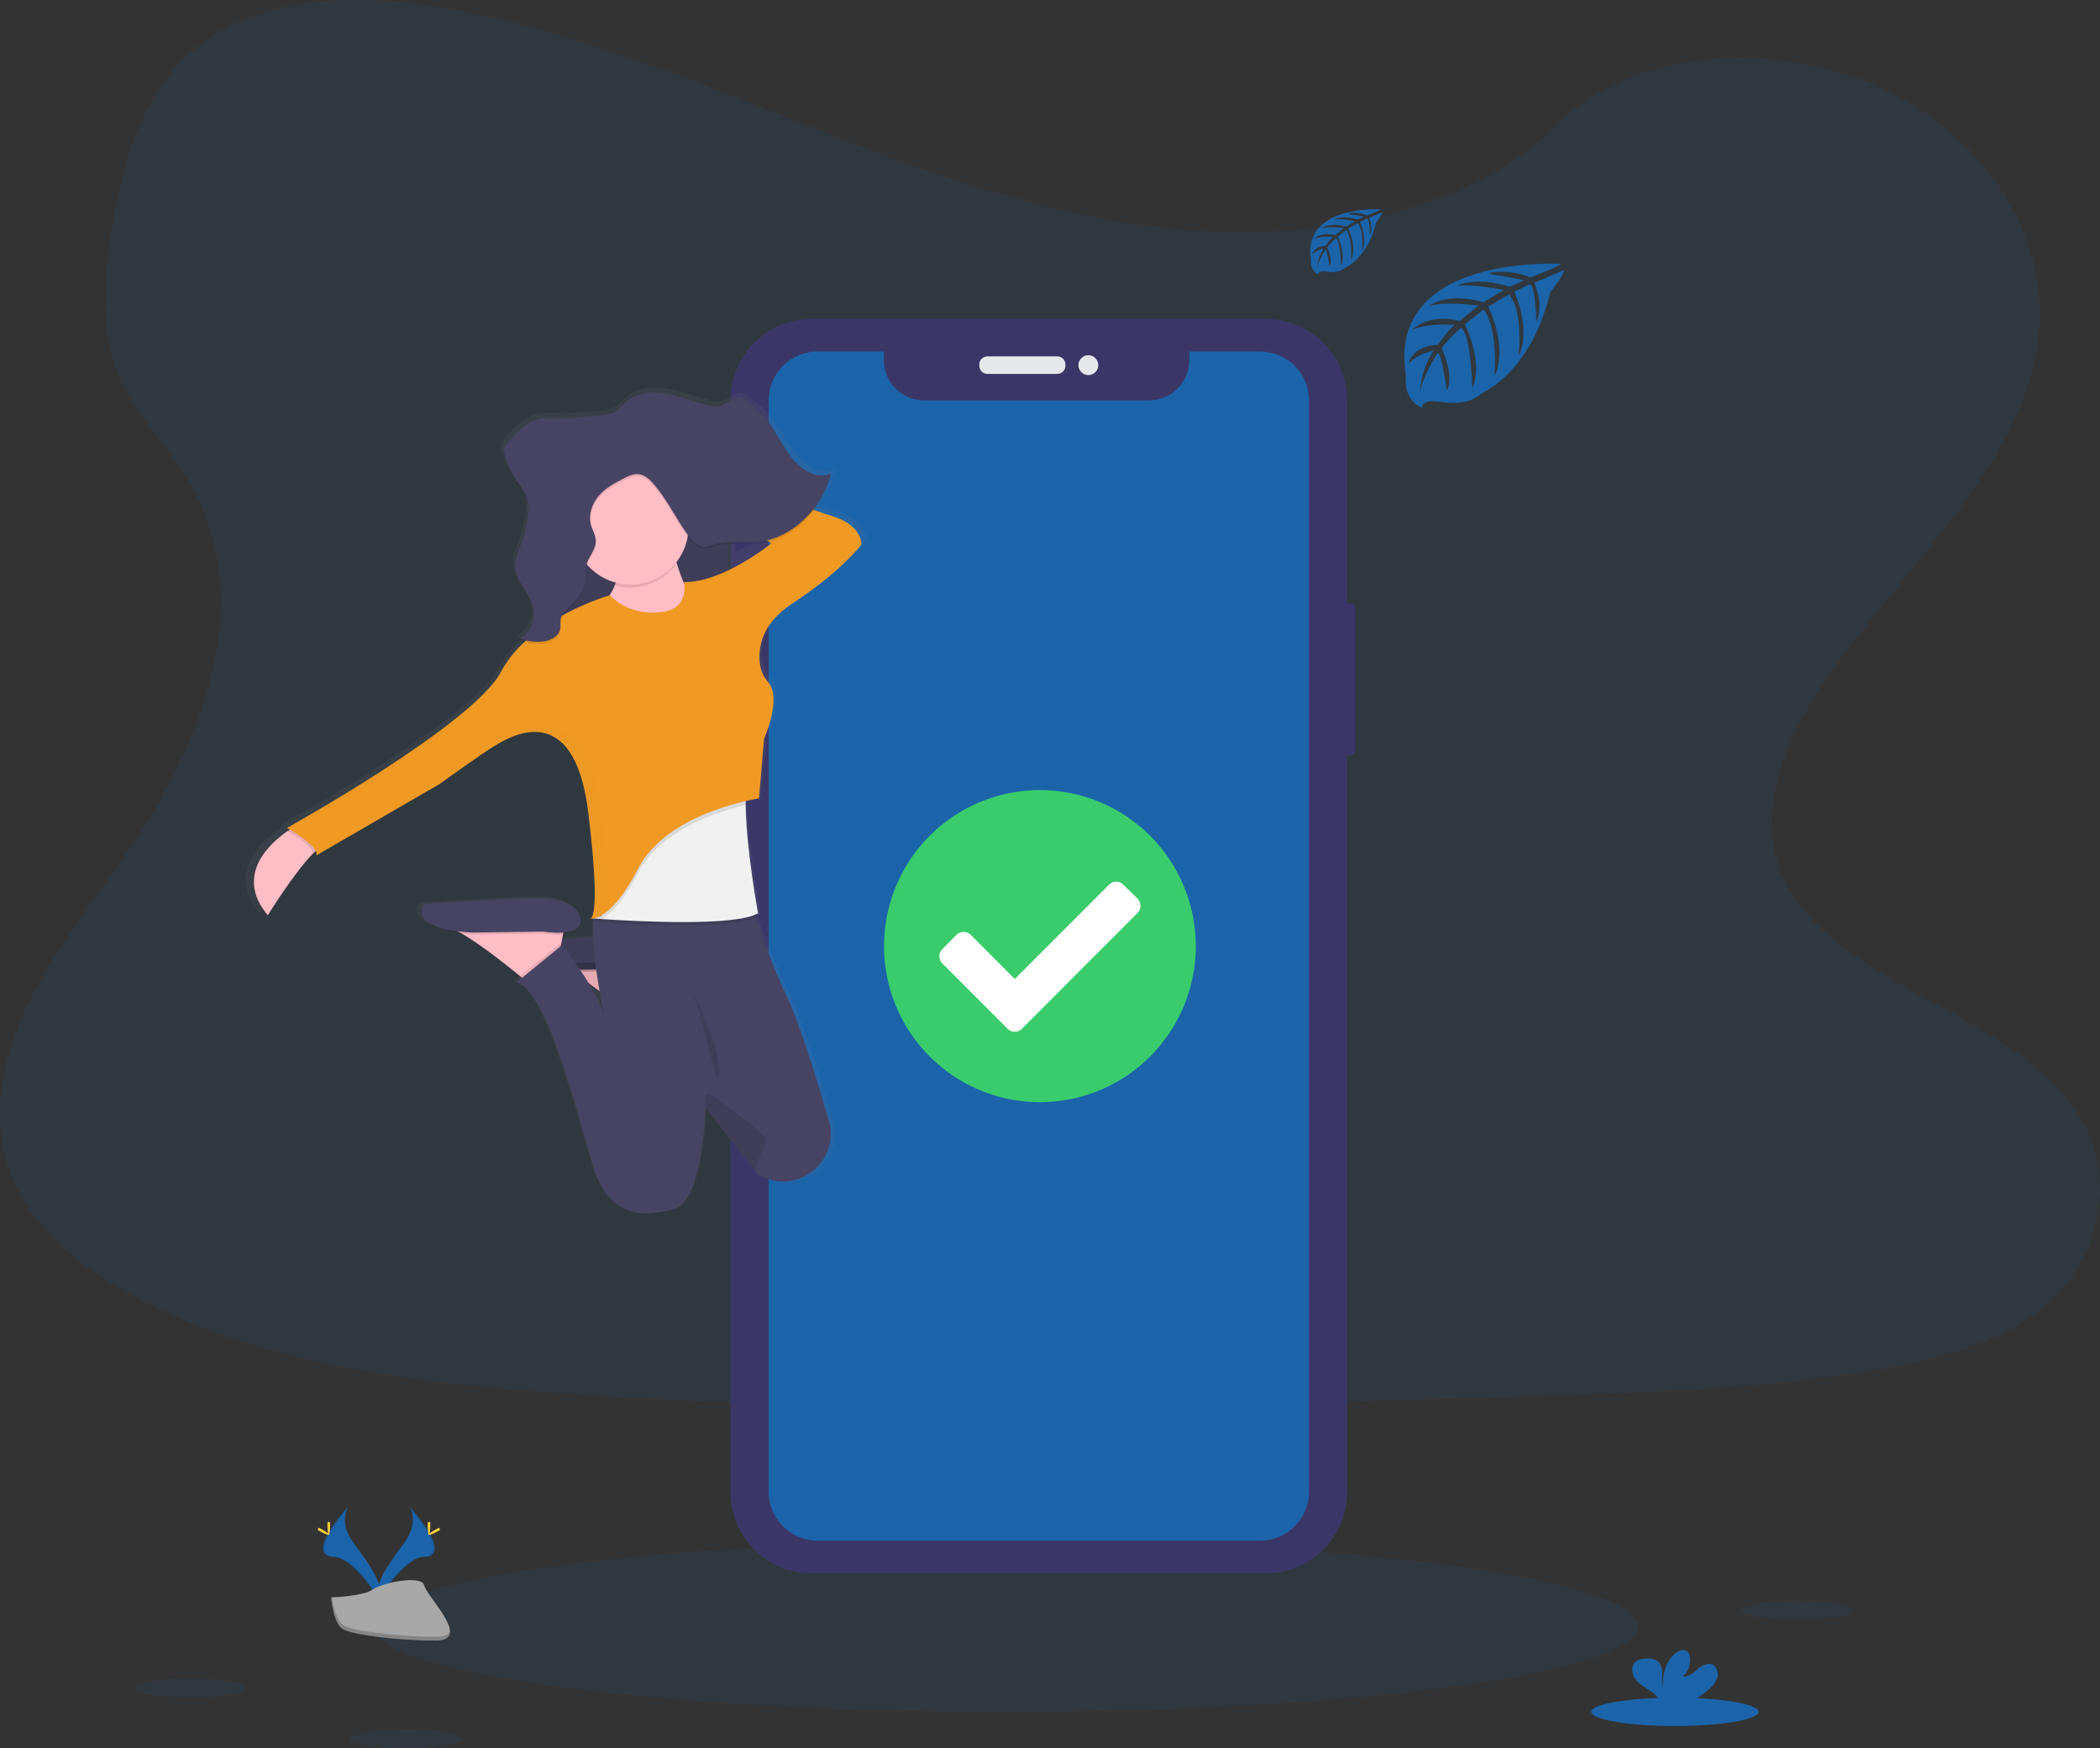 <svg width="442" height="368" viewBox="0 0 442 368" fill="none" xmlns="http://www.w3.org/2000/svg">
<rect x="0" y="0" width="442" height="368" fill="#333333" stroke="none"/>
<g clip-path="url(#clip0)">
<path opacity="0.1" d="M256.804 48.824C228.468 47.838 201.481 38.682 175.71 28.663C149.94 18.644 124.415 7.542 96.758 2.235C78.969 -1.18 58.623 -1.662 44.293 7.884C30.497 17.088 26.041 32.932 23.646 47.65C21.842 58.721 20.782 70.374 25.721 80.736C29.153 87.932 35.239 93.98 39.451 100.875C54.105 124.857 43.746 154.433 27.871 177.85C20.428 188.838 11.781 199.326 6.032 211.011C0.283 222.695 -2.374 236.102 2.656 248.033C7.639 259.866 19.517 268.737 32.385 274.983C58.518 287.671 89.302 291.3 119.341 293.355C185.815 297.909 252.64 295.937 319.29 293.965C343.957 293.233 368.729 292.492 392.993 288.675C406.47 286.553 420.379 283.192 430.165 275.066C442.581 264.753 445.659 247.292 437.336 234.358C423.378 212.667 384.797 207.281 375.029 184.004C369.662 171.188 375.174 156.918 382.98 145.032C399.723 119.541 427.783 97.175 429.258 68.038C430.274 48.026 416.785 27.984 395.927 18.512C374.066 8.59 343.747 9.834 327.626 26.266C311.011 43.183 281.826 49.692 256.804 48.824Z" fill="#1B64AA"/>
<path opacity="0.1" d="M211.683 360.317C285.184 360.317 344.768 352.248 344.768 342.295C344.768 332.341 285.184 324.272 211.683 324.272C138.182 324.272 78.598 332.341 78.598 342.295C78.598 352.248 138.182 360.317 211.683 360.317Z" fill="#1B64AA"/>
<path d="M284.309 127.023H282.435C281.882 127.023 281.433 127.473 281.433 128.027V158.023C281.433 158.577 281.882 159.027 282.435 159.027H284.309C284.863 159.027 285.312 158.577 285.312 158.023V128.027C285.312 127.473 284.863 127.023 284.309 127.023Z" fill="#3A3768"/>
<path d="M153.698 101.949H153.527C152.973 101.949 152.524 102.398 152.524 102.953V111.482C152.524 112.036 152.973 112.485 153.527 112.485H153.698C154.252 112.485 154.7 112.036 154.7 111.482V102.953C154.7 102.398 154.252 101.949 153.698 101.949Z" fill="#3A3768"/>
<path d="M153.895 121.242H153.448C152.895 121.242 152.446 121.692 152.446 122.246V138.576C152.446 139.131 152.895 139.58 153.448 139.58H153.895C154.449 139.58 154.897 139.131 154.897 138.576V122.246C154.897 121.692 154.449 121.242 153.895 121.242Z" fill="#3A3768"/>
<path d="M153.816 145.996H153.488C152.934 145.996 152.485 146.446 152.485 147V163.488C152.485 164.043 152.934 164.492 153.488 164.492H153.816C154.37 164.492 154.819 164.043 154.819 163.488V147C154.819 146.446 154.37 145.996 153.816 145.996Z" fill="#3A3768"/>
<path d="M266.455 67.132H170.825C161.398 67.132 153.755 74.783 153.755 84.221V314.061C153.755 323.498 161.398 331.149 170.825 331.149H266.455C275.883 331.149 283.526 323.498 283.526 314.061V84.221C283.526 74.783 275.883 67.132 266.455 67.132Z" fill="#3A3768"/>
<path d="M265.22 73.991H250.334V75.784C250.334 76.899 250.115 78.004 249.688 79.035C249.261 80.066 248.636 81.002 247.847 81.791C247.059 82.58 246.123 83.206 245.093 83.632C244.063 84.059 242.959 84.278 241.845 84.278H194.503C193.388 84.278 192.285 84.059 191.255 83.632C190.225 83.206 189.289 82.58 188.5 81.791C187.712 81.002 187.087 80.066 186.66 79.035C186.233 78.004 186.014 76.899 186.014 75.784V73.991H172.078C169.344 73.991 166.723 75.078 164.79 77.013C162.857 78.948 161.771 81.572 161.771 84.308V313.955C161.771 316.692 162.857 319.316 164.79 321.251C166.723 323.186 169.344 324.273 172.078 324.273H265.22C267.954 324.273 270.575 323.186 272.508 321.251C274.441 319.316 275.527 316.692 275.527 313.955V84.326C275.529 82.969 275.264 81.626 274.747 80.372C274.23 79.118 273.471 77.979 272.514 77.019C271.557 76.059 270.42 75.298 269.168 74.778C267.917 74.258 266.575 73.991 265.22 73.991Z" fill="#1B64AA"/>
<path d="M222.55 75.016H207.817C206.881 75.016 206.123 75.776 206.123 76.713V77.002C206.123 77.939 206.881 78.698 207.817 78.698H222.55C223.486 78.698 224.244 77.939 224.244 77.002V76.713C224.244 75.776 223.486 75.016 222.55 75.016Z" fill="#E6E8EC"/>
<path d="M229.073 78.948C230.227 78.948 231.162 78.012 231.162 76.857C231.162 75.703 230.227 74.767 229.073 74.767C227.92 74.767 226.985 75.703 226.985 76.857C226.985 78.012 227.92 78.948 229.073 78.948Z" fill="#E6E8EC"/>
<path d="M328.455 55.552C328.455 55.552 291.59 53.326 295.933 79.184C295.933 79.184 295.058 83.756 299.208 85.829C299.208 85.829 299.274 83.914 302.991 84.567C304.315 84.786 305.659 84.851 306.997 84.76C308.803 84.641 310.521 83.938 311.892 82.757C311.892 82.757 322.255 78.47 326.283 61.517C326.283 61.517 329.265 57.818 329.147 56.867L322.925 59.528C322.925 59.528 325.053 64.02 323.363 67.754C323.363 67.754 323.162 59.69 321.966 59.865C321.726 59.9 318.735 61.421 318.735 61.421C318.735 61.421 322.391 69.244 319.633 74.933C319.633 74.933 320.679 65.291 317.593 61.986L313.214 64.546C313.214 64.546 317.487 72.628 314.589 79.224C314.589 79.224 315.333 69.108 312.291 65.168L308.324 68.267C308.324 68.267 312.339 76.231 309.891 81.7C309.891 81.7 309.572 69.928 307.466 69.038C307.466 69.038 303.994 72.106 303.464 73.36C303.464 73.36 306.214 79.145 304.506 82.195C304.506 82.195 303.46 74.35 302.601 74.306C302.601 74.306 299.143 79.504 298.784 83.072C298.784 83.072 298.933 77.773 301.765 73.816C301.765 73.816 298.42 74.39 296.468 76.559C296.468 76.559 297.006 72.886 302.619 72.562C302.619 72.562 305.478 68.618 306.24 68.381C306.24 68.381 300.662 67.912 297.278 69.415C297.278 69.415 300.255 65.948 307.264 67.526L311.183 64.322C311.183 64.322 303.836 63.319 300.719 64.428C300.719 64.428 304.305 61.36 312.238 63.595L316.502 61.044C316.502 61.044 310.237 59.694 306.507 60.167C306.507 60.167 310.447 58.042 317.755 60.347L320.819 58.975C320.819 58.975 316.231 58.072 314.887 57.928C313.543 57.783 313.473 57.415 313.473 57.415C316.38 56.93 319.364 57.262 322.093 58.375C322.093 58.375 328.564 55.96 328.455 55.552Z" fill="#1B64AA"/>
<path d="M290.64 44.052C290.64 44.052 274.003 43.048 275.947 54.733C275.947 54.733 275.557 56.797 277.427 57.735C277.427 57.735 277.457 56.858 279.139 57.161C279.736 57.261 280.343 57.291 280.947 57.249C281.763 57.194 282.54 56.874 283.158 56.337C283.158 56.337 287.843 54.4 289.664 46.739C289.664 46.739 291.008 45.069 290.955 44.639L288.145 45.84C288.145 45.84 289.103 47.869 288.35 49.557C288.35 49.557 288.258 45.915 287.72 45.998C287.61 45.998 286.258 46.703 286.258 46.703C286.258 46.703 287.913 50.24 286.665 52.809C286.665 52.809 287.138 48.452 285.741 46.958L283.762 48.132C283.762 48.132 285.693 51.783 284.384 54.764C284.384 54.764 284.721 50.192 283.346 48.413L281.555 49.815C281.555 49.815 283.368 53.414 282.265 55.886C282.265 55.886 282.116 50.565 281.166 50.161C281.166 50.161 279.598 51.547 279.357 52.116C279.357 52.116 280.601 54.746 279.83 56.109C279.83 56.109 279.357 52.563 278.955 52.546C278.955 52.546 277.392 54.895 277.23 56.49C277.308 55.003 277.773 53.562 278.578 52.309C277.676 52.48 276.844 52.911 276.183 53.549C276.183 53.549 276.428 51.888 278.963 51.744C278.963 51.744 280.277 49.96 280.601 49.85C280.601 49.85 278.079 49.64 276.551 50.319C276.551 50.319 277.895 48.755 281.061 49.465L282.812 48.018C282.812 48.018 279.489 47.58 278.083 48.066C278.083 48.066 279.703 46.681 283.289 47.69L285.216 46.537C285.216 46.537 282.383 45.928 280.697 46.147C280.697 46.147 282.479 45.187 285.78 46.226L287.159 45.608C287.159 45.608 285.084 45.2 284.476 45.134C283.867 45.069 283.836 44.902 283.836 44.902C285.151 44.683 286.5 44.835 287.733 45.34C287.733 45.34 290.693 44.236 290.64 44.052Z" fill="#1B64AA"/>
<path opacity="0.1" d="M378.354 340.936C384.865 340.936 390.144 340.043 390.144 338.942C390.144 337.84 384.865 336.948 378.354 336.948C371.842 336.948 366.563 337.84 366.563 338.942C366.563 340.043 371.842 340.936 378.354 340.936Z" fill="#1B64AA"/>
<path opacity="0.1" d="M39.881 357.302C46.393 357.302 51.672 356.409 51.672 355.307C51.672 354.206 46.393 353.313 39.881 353.313C33.37 353.313 28.091 354.206 28.091 355.307C28.091 356.409 33.37 357.302 39.881 357.302Z" fill="#1B64AA"/>
<path opacity="0.1" d="M85.489 368C92.001 368 97.28 367.107 97.28 366.006C97.28 364.904 92.001 364.012 85.489 364.012C78.978 364.012 73.699 364.904 73.699 366.006C73.699 367.107 78.978 368 85.489 368Z" fill="#1B64AA"/>
<path d="M352.544 363.293C362.267 363.293 370.149 361.959 370.149 360.313C370.149 358.666 362.267 357.332 352.544 357.332C342.821 357.332 334.939 358.666 334.939 360.313C334.939 361.959 342.821 363.293 352.544 363.293Z" fill="#1B64AA"/>
<path d="M359.825 355.439C360.627 354.782 361.212 353.897 361.502 352.901C361.721 351.898 361.292 350.71 360.328 350.32C359.251 349.908 358.1 350.657 357.229 351.411C356.357 352.165 355.355 353.028 354.212 352.866C354.8 352.334 355.24 351.658 355.49 350.904C355.739 350.151 355.789 349.345 355.635 348.567C355.584 348.244 355.446 347.941 355.237 347.69C354.641 347.05 353.555 347.322 352.842 347.83C350.565 349.43 349.93 352.529 349.917 355.312C349.685 354.308 349.882 353.261 349.873 352.244C349.864 351.227 349.589 350.052 348.717 349.513C348.18 349.225 347.576 349.082 346.966 349.101C345.942 349.062 344.803 349.167 344.103 349.917C343.227 350.846 343.463 352.406 344.217 353.423C344.97 354.44 346.121 355.093 347.181 355.798C348.028 356.304 348.751 356.995 349.295 357.819C349.361 357.934 349.414 358.056 349.453 358.183H355.85C357.292 357.451 358.629 356.528 359.825 355.439Z" fill="#1B64AA"/>
<path d="M86.098 316.997C86.098 316.997 88.506 320.148 84.99 324.886C81.475 329.624 78.576 333.652 79.736 336.619C79.736 336.619 85.043 327.787 89.368 327.665C93.694 327.542 90.848 322.309 86.098 316.997Z" fill="#1B64AA"/>
<path opacity="0.1" d="M86.098 316.997C86.308 317.302 86.473 317.636 86.588 317.987C90.8 322.94 93.046 327.564 88.996 327.678C85.227 327.787 80.704 334.537 79.618 336.242C79.653 336.373 79.697 336.501 79.745 336.632C79.745 336.632 85.052 327.801 89.377 327.678C93.703 327.555 90.848 322.309 86.098 316.997Z" fill="black"/>
<path d="M90.568 321.012C90.568 322.12 90.445 323.019 90.292 323.019C90.139 323.019 90.016 322.12 90.016 321.012C90.016 319.903 90.17 320.424 90.323 320.424C90.476 320.424 90.568 319.903 90.568 321.012Z" fill="#FFD037"/>
<path d="M92.105 322.335C91.133 322.866 90.284 323.185 90.213 323.05C90.143 322.914 90.866 322.375 91.838 321.844C92.81 321.314 92.429 321.7 92.499 321.844C92.569 321.989 93.077 321.805 92.105 322.335Z" fill="#FFD037"/>
<path d="M73.397 316.997C73.397 316.997 70.989 320.148 74.504 324.886C78.02 329.624 80.918 333.652 79.758 336.619C79.758 336.619 74.456 327.787 70.126 327.665C65.796 327.542 68.638 322.309 73.397 316.997Z" fill="#1B64AA"/>
<path opacity="0.1" d="M73.397 316.997C73.186 317.302 73.019 317.636 72.902 317.987C68.69 322.94 66.448 327.564 70.494 327.678C74.268 327.787 78.791 334.537 79.876 336.242C79.841 336.375 79.797 336.505 79.745 336.632C79.745 336.632 74.443 327.801 70.113 327.678C65.783 327.555 68.638 322.309 73.397 316.997Z" fill="black"/>
<path d="M68.922 321.012C68.922 322.12 69.049 323.019 69.202 323.019C69.356 323.019 69.478 322.12 69.478 321.012C69.478 319.903 69.325 320.424 69.172 320.424C69.018 320.424 68.922 319.903 68.922 321.012Z" fill="#FFD037"/>
<path d="M67.39 322.335C68.362 322.866 69.207 323.185 69.281 323.05C69.356 322.914 68.624 322.375 67.652 321.844C66.68 321.314 67.066 321.7 66.991 321.844C66.917 321.989 66.418 321.805 67.39 322.335Z" fill="#FFD037"/>
<path d="M69.688 336.22C69.688 336.22 76.413 336.01 78.445 334.568C80.476 333.126 88.79 331.395 89.29 333.713C89.789 336.032 99.399 345.236 91.807 345.297C84.215 345.358 74.163 344.114 72.14 342.882C70.117 341.65 69.688 336.22 69.688 336.22Z" fill="#A8A8A8"/>
<path opacity="0.2" d="M91.939 344.49C84.347 344.552 74.294 343.307 72.271 342.076C70.735 341.133 70.117 337.763 69.912 336.211H69.688C69.688 336.211 70.126 341.637 72.136 342.873C74.145 344.109 84.211 345.35 91.803 345.288C93.992 345.288 94.749 344.49 94.71 343.333C94.403 344.043 93.567 344.477 91.939 344.49Z" fill="black"/>
<path d="M123.567 194.905C123.629 194.965 123.709 195.003 123.795 195.014C123.881 195.025 123.969 195.008 124.044 194.966C123.883 194.968 123.722 194.948 123.567 194.905Z" fill="url(#paint0_linear)"/>
<path d="M176.031 107.686C175.107 107.415 173.794 106.972 172.205 106.415C173.854 104.259 175.059 101.796 175.751 99.17L175.615 99.223C175.659 99.061 175.707 98.903 175.751 98.741C172.713 99.994 169.346 97.864 167.205 95.143C165.064 92.421 163.606 89.033 161.263 86.522C160.285 85.527 159.233 84.608 158.115 83.773C157.424 83.23 156.675 82.665 155.83 82.638C154.464 82.599 153.391 83.953 152.074 84.361C151.205 84.56 150.299 84.526 149.447 84.264C146.045 83.471 142.765 82.012 139.311 81.635C137.454 81.401 135.569 81.616 133.812 82.261C132.061 82.936 131.273 84.273 129.871 85.329C128.352 86.478 125.327 86.451 123.536 86.644C121.365 86.894 119.179 86.986 116.995 86.92C115.739 86.807 114.474 86.854 113.23 87.061C110.629 87.639 108.541 89.734 106.592 91.75C106.058 92.211 105.675 92.822 105.493 93.503C105.469 93.695 105.469 93.89 105.493 94.082C105.473 94.606 105.563 95.129 105.756 95.616C106.345 97.428 107.185 99.148 108.252 100.726C109.049 101.883 109.972 102.97 110.441 104.338C110.656 105.011 110.77 105.713 110.778 106.42C110.753 107.171 110.676 107.919 110.546 108.659C110.202 110.7 109.637 112.697 108.86 114.615C108.449 115.632 107.985 116.645 107.875 117.758C107.862 117.98 107.862 118.202 107.875 118.424C107.744 121.856 111.163 124.332 111.816 127.746C111.867 128.029 111.9 128.314 111.912 128.601C111.838 130.731 110.642 132.813 108.882 133.637C109.035 133.698 109.193 133.751 109.351 133.808C109.199 133.904 109.043 133.992 108.882 134.071C109.202 134.194 109.53 134.299 109.863 134.395C107.85 136.161 106.159 138.264 104.867 140.61C98.974 151.799 58.808 173.749 58.808 173.749C58.808 173.749 59.036 173.876 59.404 174.095C59.255 174.187 59.097 174.292 58.922 174.41C55.446 176.76 47.285 183.614 54.662 192.257C54.662 192.257 60.42 183.031 64.452 179.109C64.636 178.934 64.811 178.771 64.982 178.618C65.072 178.756 65.132 178.912 65.159 179.075C65.187 179.238 65.18 179.405 65.139 179.565L91.553 164.501C91.553 164.501 100.94 157.83 103.558 156.323C104.46 155.805 106.759 154.368 109.508 153.732L109.202 153.868C110.189 153.592 111.207 153.445 112.232 153.43C116.908 153.504 121.969 156.98 123.641 170.746C125.879 189.181 124.841 192.503 124.123 192.959C124.034 192.952 123.946 192.936 123.86 192.91C123.882 192.93 123.905 192.948 123.93 192.963C123.832 192.957 123.735 192.939 123.641 192.91C123.692 192.958 123.754 192.993 123.821 193.009C123.889 193.026 123.959 193.025 124.027 193.007C124.075 193.021 124.126 193.025 124.177 193.019C124.227 193.013 124.276 192.997 124.32 192.972C124.421 192.972 124.539 192.972 124.675 192.972C124.675 193.138 124.648 193.314 124.635 193.485C124.6 193.485 124.425 193.585 124.635 193.598C124.583 194.637 124.587 195.79 124.635 196.951C122.31 197.083 119.99 197.223 117.954 197.35L118.138 196.373L118.221 195.935C120.003 195.79 121.697 195.26 121.894 193.787C122.332 190.561 117.954 188.839 114.254 188.624C110.555 188.409 88.278 189.917 88.278 189.917C88.278 189.917 84.938 194.3 95.529 195.663C95.844 195.829 96.172 196.013 96.505 196.206C100.651 198.608 106.282 203.026 108.974 205.204L109.351 205.507L108.142 206.484C114.71 207.992 121.023 233.386 124.513 245.005C128.002 256.624 135.646 256.194 141.977 254.476C147.91 252.859 148.667 235.376 148.737 233.18C148.737 233.031 148.737 232.956 148.737 232.956L159.284 246.153L160.086 247.157C160.397 247.319 160.699 247.472 160.996 247.617C168.987 251.478 177.813 244.08 175.3 235.665C172.765 227.162 168.825 214.597 166.198 209.285C164.009 204.836 161.158 197.451 159.433 192.814C159.657 192.722 159.875 192.616 160.086 192.498C160.086 192.498 160.046 192.292 159.976 191.911L160.086 191.854C160.086 191.854 157.546 178.465 157.406 168.958C157.406 168.792 157.406 168.625 157.406 168.459C157.406 168.292 157.406 168.253 157.406 168.147C159.315 167.709 160.524 167.534 160.524 167.534L160.559 167.122L160.335 167.17L161.395 154.837C161.395 154.837 165.291 146.426 162.31 142.92C161.402 141.89 160.796 140.63 160.559 139.278C160.059 136.052 160.559 130.683 167.507 126.217C178.203 119.331 182.353 113.735 182.353 113.735C182.353 113.735 182.581 109.623 176.031 107.686ZM154.788 116.242V110.544C156.771 110.447 158.798 110.68 160.791 110.544C161.77 110.475 162.741 110.31 163.689 110.053L164.171 110.39C161.256 112.664 158.111 114.625 154.788 116.242ZM124.464 205.568C125.248 206.12 126.036 206.694 126.811 207.269C127.293 210.078 127.717 212.063 127.748 212.199C126.863 209.891 125.764 207.671 124.464 205.568Z" fill="url(#paint1_linear)"/>
<path d="M141.61 201.97L141.137 204.538L140.773 206.501L140.112 210.095L133.702 214.588C133.702 214.588 133.125 214.093 132.17 213.312C129.543 211.147 124.022 206.738 119.968 204.371C118.925 203.706 117.797 203.186 116.614 202.824L141.61 201.97Z" fill="#FFBDC6"/>
<path opacity="0.1" d="M141.61 201.97L141.137 204.538C139.723 204.615 138.305 204.541 136.907 204.319L121.951 204.534C121.246 204.49 120.585 204.437 119.968 204.371C118.925 203.706 117.797 203.186 116.614 202.824L141.61 201.97Z" fill="black"/>
<path d="M136.907 203.881C136.907 203.881 144.381 205.165 144.819 201.97C145.257 198.775 140.97 197.048 137.341 196.833C133.711 196.618 111.916 198.117 111.916 198.117C111.916 198.117 108.072 203.249 121.956 204.108L136.907 203.881Z" fill="#474463"/>
<path opacity="0.1" d="M141.61 201.97L141.137 204.538L140.773 206.501L140.112 210.095L133.702 214.588C133.702 214.588 133.125 214.093 132.17 213.312C129.543 211.147 124.022 206.738 119.968 204.371C118.925 203.706 117.797 203.186 116.614 202.824L141.61 201.97Z" fill="black"/>
<path opacity="0.1" d="M141.61 201.97L141.137 204.538C139.723 204.615 138.305 204.541 136.907 204.319L121.951 204.534C121.246 204.49 120.585 204.437 119.968 204.371C118.925 203.706 117.797 203.186 116.614 202.824L141.61 201.97Z" fill="black"/>
<path opacity="0.1" d="M136.907 203.872C136.907 203.872 144.385 205.152 144.814 201.943C145.243 198.735 140.966 197.026 137.336 196.811C133.707 196.596 111.912 198.095 111.912 198.095C111.912 198.095 108.068 203.228 121.951 204.082L136.907 203.872Z" fill="black"/>
<path d="M153.251 98.447H114.154V144.857H153.251V98.447Z" fill="#474463"/>
<path opacity="0.1" d="M153.251 98.658H114.154V145.067H153.251V98.658Z" fill="black"/>
<path d="M68.331 177.895C67.688 178.057 66.864 178.679 65.949 179.582C62.009 183.487 56.365 192.652 56.365 192.652C49.15 184.048 57.136 177.25 60.538 174.914C61.365 174.349 61.921 174.038 61.921 174.038L68.331 177.895Z" fill="#FFBDC6"/>
<path d="M141.18 113.094C141.18 113.094 143.102 126.567 149.727 129.776C156.351 132.984 141.18 138.979 141.18 138.979L120.458 131.274C120.458 131.274 132.209 127.422 129.858 116.088L141.18 113.094Z" fill="#FFBDC6"/>
<path d="M118.961 194.151L118.493 196.71L118.112 198.683L117.45 202.276L111.041 206.764C111.041 206.764 110.463 206.274 109.508 205.493C106.881 203.328 101.36 198.919 97.302 196.552C96.26 195.886 95.131 195.366 93.948 195.005L118.961 194.151Z" fill="#FFBDC6"/>
<path opacity="0.1" d="M118.961 194.151L118.492 196.71C117.079 196.787 115.661 196.714 114.263 196.491L99.307 196.706C98.602 196.662 97.937 196.609 97.319 196.544C96.277 195.877 95.149 195.357 93.966 194.997L118.961 194.151Z" fill="black"/>
<path d="M114.263 196.075C114.263 196.075 121.741 197.355 122.166 194.151C122.591 190.947 118.322 189.229 114.688 189.014C111.054 188.799 89.268 190.298 89.268 190.298C89.268 190.298 85.419 195.43 99.307 196.289L114.263 196.075Z" fill="#474463"/>
<path opacity="0.1" d="M118.112 198.682L117.45 202.276L111.041 206.764C111.041 206.764 110.463 206.274 109.508 205.493L117.985 198.533L118.112 198.682Z" fill="black"/>
<path d="M160.445 247.643C160.151 247.498 159.858 247.349 159.569 247.205L158.781 246.21L148.444 233.088C148.444 233.088 148.444 233.167 148.444 233.316C148.374 235.507 147.63 252.872 141.824 254.476C135.629 256.185 128.155 256.615 124.749 245.066C121.343 233.517 115.117 208.281 108.725 206.782L118.234 198.976C118.234 198.976 124.53 206.348 127.096 213.404C126.999 212.966 122.652 192.63 126.22 189.031H157.415C157.415 189.031 162.231 202.763 165.532 209.565C168.102 214.846 171.959 227.333 174.442 235.783C176.902 244.128 168.264 251.496 160.445 247.643Z" fill="#474463"/>
<path opacity="0.1" d="M159.556 192.866C154.74 195.72 133.597 194.558 126.719 194.094L124.845 193.958C124.644 193.958 124.876 193.844 124.876 193.844L125.069 191.902L130.195 178.859L157.647 162.923C157.091 164.602 156.907 167.17 156.951 170.111C157.078 179.56 159.556 192.866 159.556 192.866Z" fill="black"/>
<path d="M159.556 192.222C154.74 195.075 133.597 193.914 126.719 193.449L124.845 193.318L124.534 193.292L124.876 193.204L126.566 192.766L130.195 178.223L157.647 162.292C157.091 163.97 156.907 166.539 156.951 169.48C157.078 178.92 159.556 192.222 159.556 192.222Z" fill="#F2F1F2"/>
<path opacity="0.1" d="M156.933 169.471C151.351 170.76 139.066 174.542 134.346 183.671C131.198 189.75 128.549 192.358 126.702 193.449L124.828 193.318C124.84 193.281 124.85 193.243 124.858 193.204L126.548 192.766L130.178 178.223L157.629 162.292C157.078 163.962 156.89 166.53 156.933 169.471Z" fill="black"/>
<path opacity="0.1" d="M61.921 174.047L68.331 177.895C67.688 178.057 66.864 178.679 65.949 179.582C65.415 178.022 62.061 175.844 60.538 174.914C61.365 174.358 61.921 174.047 61.921 174.047Z" fill="black"/>
<path opacity="0.1" d="M123.685 193.568C123.615 193.604 123.535 193.618 123.456 193.607C123.378 193.596 123.305 193.561 123.247 193.506C123.389 193.548 123.537 193.569 123.685 193.568Z" fill="black"/>
<path d="M138.19 128.921C138.19 128.921 132.42 129.561 128.361 125.283C128.361 125.283 111.286 130.205 105.502 141.324C99.719 152.444 60.407 174.261 60.407 174.261C60.407 174.261 67.245 178.109 66.602 180.034L92.455 165.062C92.455 165.062 101.649 158.435 104.202 156.936C106.754 155.437 120.87 146.242 123.86 171.264C126.851 196.285 123.86 193.292 123.86 193.292C123.86 193.292 128.133 194.791 134.329 182.812C140.524 170.834 159.749 168.055 159.749 168.055L160.817 155.441C160.817 155.441 164.63 147.079 161.692 143.608C160.802 142.58 160.21 141.328 159.981 139.988C159.495 136.784 159.981 131.445 166.784 127.01C177.253 120.164 181.311 114.607 181.311 114.607C181.311 114.607 181.526 110.539 175.116 108.615C168.706 106.691 142.643 96.212 142.643 96.212L141.767 99.85L162.332 114.379C162.332 114.379 152.078 122.706 143.943 122.505C143.943 122.505 145.454 128.706 138.19 128.921Z" fill="#F09A24"/>
<path opacity="0.1" d="M142.148 118.959C141.643 117.244 141.248 115.499 140.966 113.734L129.644 116.728C130.143 118.892 130.054 121.15 129.385 123.267C131.7 123.886 134.146 123.807 136.416 123.04C138.686 122.274 140.68 120.854 142.148 118.959Z" fill="black"/>
<path d="M132.744 123.039C139.468 123.039 144.919 117.582 144.919 110.851C144.919 104.119 139.468 98.662 132.744 98.662C126.019 98.662 120.568 104.119 120.568 110.851C120.568 117.582 126.019 123.039 132.744 123.039Z" fill="#FFBDC6"/>
<path opacity="0.1" d="M139.219 83.129C142.599 83.51 145.808 84.966 149.136 85.759C149.967 86.019 150.852 86.054 151.701 85.86C152.993 85.456 154.044 84.106 155.383 84.146C156.207 84.146 156.938 84.733 157.616 85.272C158.706 86.105 159.73 87.019 160.681 88.007C162.975 90.501 164.398 93.858 166.491 96.571C168.584 99.284 171.885 101.392 174.858 100.148C172.835 108.037 166.211 114.046 159.044 114.537C156.185 114.729 153.256 114.133 150.489 114.975C149.799 115.256 149.072 115.433 148.33 115.501C146.736 115.501 145.454 114.037 144.46 112.612C142.131 109.264 140.287 105.46 137.665 102.405C136.789 101.397 135.778 100.437 134.552 100.253C133.326 100.069 132.201 100.652 131.111 101.217C129.311 102.151 127.472 103.119 126.076 104.723C124.679 106.327 123.799 108.712 124.377 110.859C124.688 112.025 125.397 113.077 125.41 114.295C125.436 116.237 123.72 117.661 123.383 119.555C123.307 120.35 123.279 121.149 123.3 121.948C123.151 124.543 121.457 126.668 119.688 128.299C118.996 128.934 118.234 129.613 118.033 130.595C117.897 131.261 118.033 131.971 117.945 132.646C117.687 134.329 116.01 135.184 114.526 135.408C112.792 135.66 111.022 135.45 109.395 134.798C111.47 133.812 112.748 131.02 112.267 128.513C111.606 125.042 108.12 122.553 108.418 119.016C108.583 117.932 108.907 116.879 109.381 115.891C110.141 113.984 110.693 112 111.028 109.974C111.29 108.405 111.417 106.744 110.927 105.254C110.489 103.891 109.574 102.812 108.799 101.664C107.748 100.101 106.918 98.398 106.334 96.606C106.121 96.077 106.04 95.504 106.098 94.936C106.268 94.256 106.642 93.644 107.17 93.183C109.075 91.18 111.111 89.094 113.663 88.524C114.881 88.318 116.12 88.27 117.35 88.38C119.489 88.449 121.63 88.358 123.755 88.108C125.506 87.902 128.466 87.933 129.95 86.793C131.334 85.728 132.113 84.4 133.816 83.725C135.542 83.09 137.396 82.885 139.219 83.129Z" fill="black"/>
<path opacity="0.1" d="M145.988 209.013C145.988 209.013 153.037 222.915 150.9 227.188L145.988 209.013Z" fill="black"/>
<path opacity="0.1" d="M158.768 246.192L148.444 233.088C148.444 233.088 148.444 233.167 148.444 233.316C148.444 233.316 147.848 229.073 149.814 230.497C154.122 233.618 161.014 238.733 161.163 239.614C161.312 240.495 159.766 244.014 158.768 246.192Z" fill="black"/>
<g opacity="0.1">
<path opacity="0.1" d="M144.171 122.504C144.171 122.504 145.046 126.116 142.227 127.922C146.561 127.181 146.754 123.802 146.605 122.333C145.8 122.463 144.986 122.52 144.171 122.504Z" fill="black"/>
<path opacity="0.1" d="M62.99 173.402C62.99 173.402 102.297 151.589 108.085 140.47C112.223 132.489 122.196 127.702 127.494 125.634C123.633 126.949 110.62 131.906 105.734 141.324C99.968 152.444 60.639 174.261 60.639 174.261L62.99 173.402Z" fill="black"/>
<path opacity="0.1" d="M151.824 120.804C158.514 118.722 164.906 113.524 164.906 113.524L144.381 98.973L144.849 96.983L142.884 96.194L142.03 99.832L162.542 114.374C159.254 116.962 155.653 119.122 151.824 120.804Z" fill="black"/>
<path opacity="0.1" d="M151.942 170.089C154.562 169.194 157.25 168.514 159.981 168.055L160.016 167.643C157.265 168.248 154.566 169.066 151.942 170.089Z" fill="black"/>
<path opacity="0.1" d="M127.083 192.494H126.894C126.824 192.53 126.744 192.543 126.666 192.532C126.587 192.521 126.514 192.487 126.456 192.433C126.599 192.474 126.746 192.495 126.894 192.494C127.595 192.086 128.646 188.891 126.456 170.404C124.101 150.682 114.832 152.22 109.762 154.49C114.946 153.062 122.078 154.298 124.105 171.259C126.316 189.746 125.261 192.941 124.543 193.349C125.454 193.314 126.336 193.018 127.083 192.494Z" fill="black"/>
<path opacity="0.1" d="M124.543 193.353C124.395 193.354 124.248 193.333 124.105 193.292C124.163 193.345 124.236 193.38 124.315 193.391C124.393 193.402 124.473 193.389 124.543 193.353Z" fill="black"/>
</g>
<path d="M139.219 82.7C142.599 83.085 145.808 84.536 149.136 85.329C149.967 85.588 150.853 85.621 151.701 85.426C152.993 85.027 154.044 83.672 155.383 83.712C156.207 83.738 156.938 84.299 157.616 84.838C158.705 85.672 159.729 86.586 160.681 87.573C162.975 90.067 164.398 93.424 166.491 96.137C168.584 98.85 171.885 100.958 174.858 99.714C172.835 107.603 166.211 113.612 159.044 114.103C156.185 114.3 153.256 113.704 150.489 114.541C149.8 114.824 149.072 115.001 148.33 115.067C146.736 115.067 145.454 113.603 144.46 112.178C142.131 108.83 140.287 105.03 137.665 101.975C136.789 100.963 135.778 100.003 134.552 99.819C133.326 99.635 132.201 100.222 131.111 100.788C129.311 101.721 127.472 102.685 126.076 104.294C124.679 105.902 123.799 108.278 124.377 110.43C124.688 111.596 125.397 112.647 125.41 113.866C125.436 115.812 123.72 117.232 123.383 119.125C123.307 119.921 123.279 120.72 123.3 121.518C123.151 124.113 121.457 126.234 119.688 127.869C118.996 128.5 118.234 129.184 118.033 130.161C117.897 130.832 118.033 131.537 117.945 132.217C117.687 133.9 116.01 134.754 114.526 134.974C112.792 135.231 111.02 135.02 109.395 134.364C111.47 133.383 112.748 130.586 112.267 128.084C111.606 124.613 108.12 122.119 108.418 118.586C108.582 117.502 108.907 116.449 109.381 115.461C110.141 113.552 110.693 111.567 111.028 109.54C111.29 107.975 111.417 106.314 110.927 104.82C110.489 103.461 109.574 102.378 108.799 101.23C107.748 99.668 106.919 97.967 106.334 96.177C106.122 95.646 106.041 95.072 106.098 94.502C106.273 93.831 106.647 93.227 107.17 92.771C109.075 90.768 111.111 88.686 113.663 88.112C114.881 87.91 116.12 87.863 117.35 87.972C119.489 88.039 121.63 87.948 123.755 87.7C125.506 87.494 128.466 87.521 129.95 86.385C131.334 85.325 132.113 83.993 133.816 83.317C135.541 82.678 137.395 82.466 139.219 82.7Z" fill="#474463"/>
<path d="M219.433 226.956C232.991 226.956 243.981 215.954 243.981 202.382C243.981 188.81 232.991 177.807 219.433 177.807C205.875 177.807 194.884 188.81 194.884 202.382C194.884 215.954 205.875 226.956 219.433 226.956Z" fill="white"/>
<path d="M251.687 199.143C251.687 205.639 249.763 211.989 246.157 217.39C242.552 222.792 237.428 227.001 231.433 229.487C225.437 231.973 218.84 232.624 212.476 231.356C206.111 230.089 200.265 226.961 195.676 222.368C191.087 217.774 187.963 211.922 186.697 205.55C185.431 199.179 186.08 192.575 188.564 186.573C191.047 180.572 195.252 175.442 200.648 171.833C206.044 168.224 212.387 166.298 218.877 166.298C227.578 166.298 235.924 169.758 242.077 175.918C248.23 182.077 251.687 190.432 251.687 199.143ZM215.085 216.529L239.424 192.165C239.621 191.969 239.777 191.735 239.884 191.478C239.99 191.22 240.045 190.945 240.045 190.666C240.045 190.388 239.99 190.112 239.884 189.855C239.777 189.598 239.621 189.364 239.424 189.167L236.429 186.191C236.233 185.994 236 185.838 235.743 185.731C235.487 185.625 235.212 185.57 234.934 185.57C234.656 185.57 234.381 185.625 234.124 185.731C233.868 185.838 233.635 185.994 233.439 186.191L213.588 206.063L204.319 196.763C203.921 196.367 203.383 196.144 202.822 196.144C202.26 196.144 201.722 196.367 201.324 196.763L198.33 199.778C197.934 200.176 197.712 200.715 197.712 201.277C197.712 201.839 197.934 202.378 198.33 202.776L212.09 216.547C212.287 216.744 212.52 216.901 212.777 217.007C213.034 217.114 213.309 217.169 213.588 217.169C213.866 217.169 214.141 217.114 214.398 217.007C214.655 216.901 214.889 216.744 215.085 216.547V216.529Z" fill="#3ACC6C"/>
</g>
<defs>
<linearGradient id="paint0_linear" x1="123.808" y1="195.018" x2="123.808" y2="194.905" gradientUnits="userSpaceOnUse">
<stop stop-color="#808080" stop-opacity="0.25"/>
<stop offset="0.54" stop-color="#808080" stop-opacity="0.12"/>
<stop offset="1" stop-color="#808080" stop-opacity="0.1"/>
</linearGradient>
<linearGradient id="paint1_linear" x1="47424.5" y1="106615" x2="47424.5" y2="37671.2" gradientUnits="userSpaceOnUse">
<stop stop-color="#808080" stop-opacity="0.25"/>
<stop offset="0.54" stop-color="#808080" stop-opacity="0.12"/>
<stop offset="1" stop-color="#808080" stop-opacity="0.1"/>
</linearGradient>
<clipPath id="clip0">
<rect width="442" height="368" fill="white"/>
</clipPath>
</defs>
</svg>
